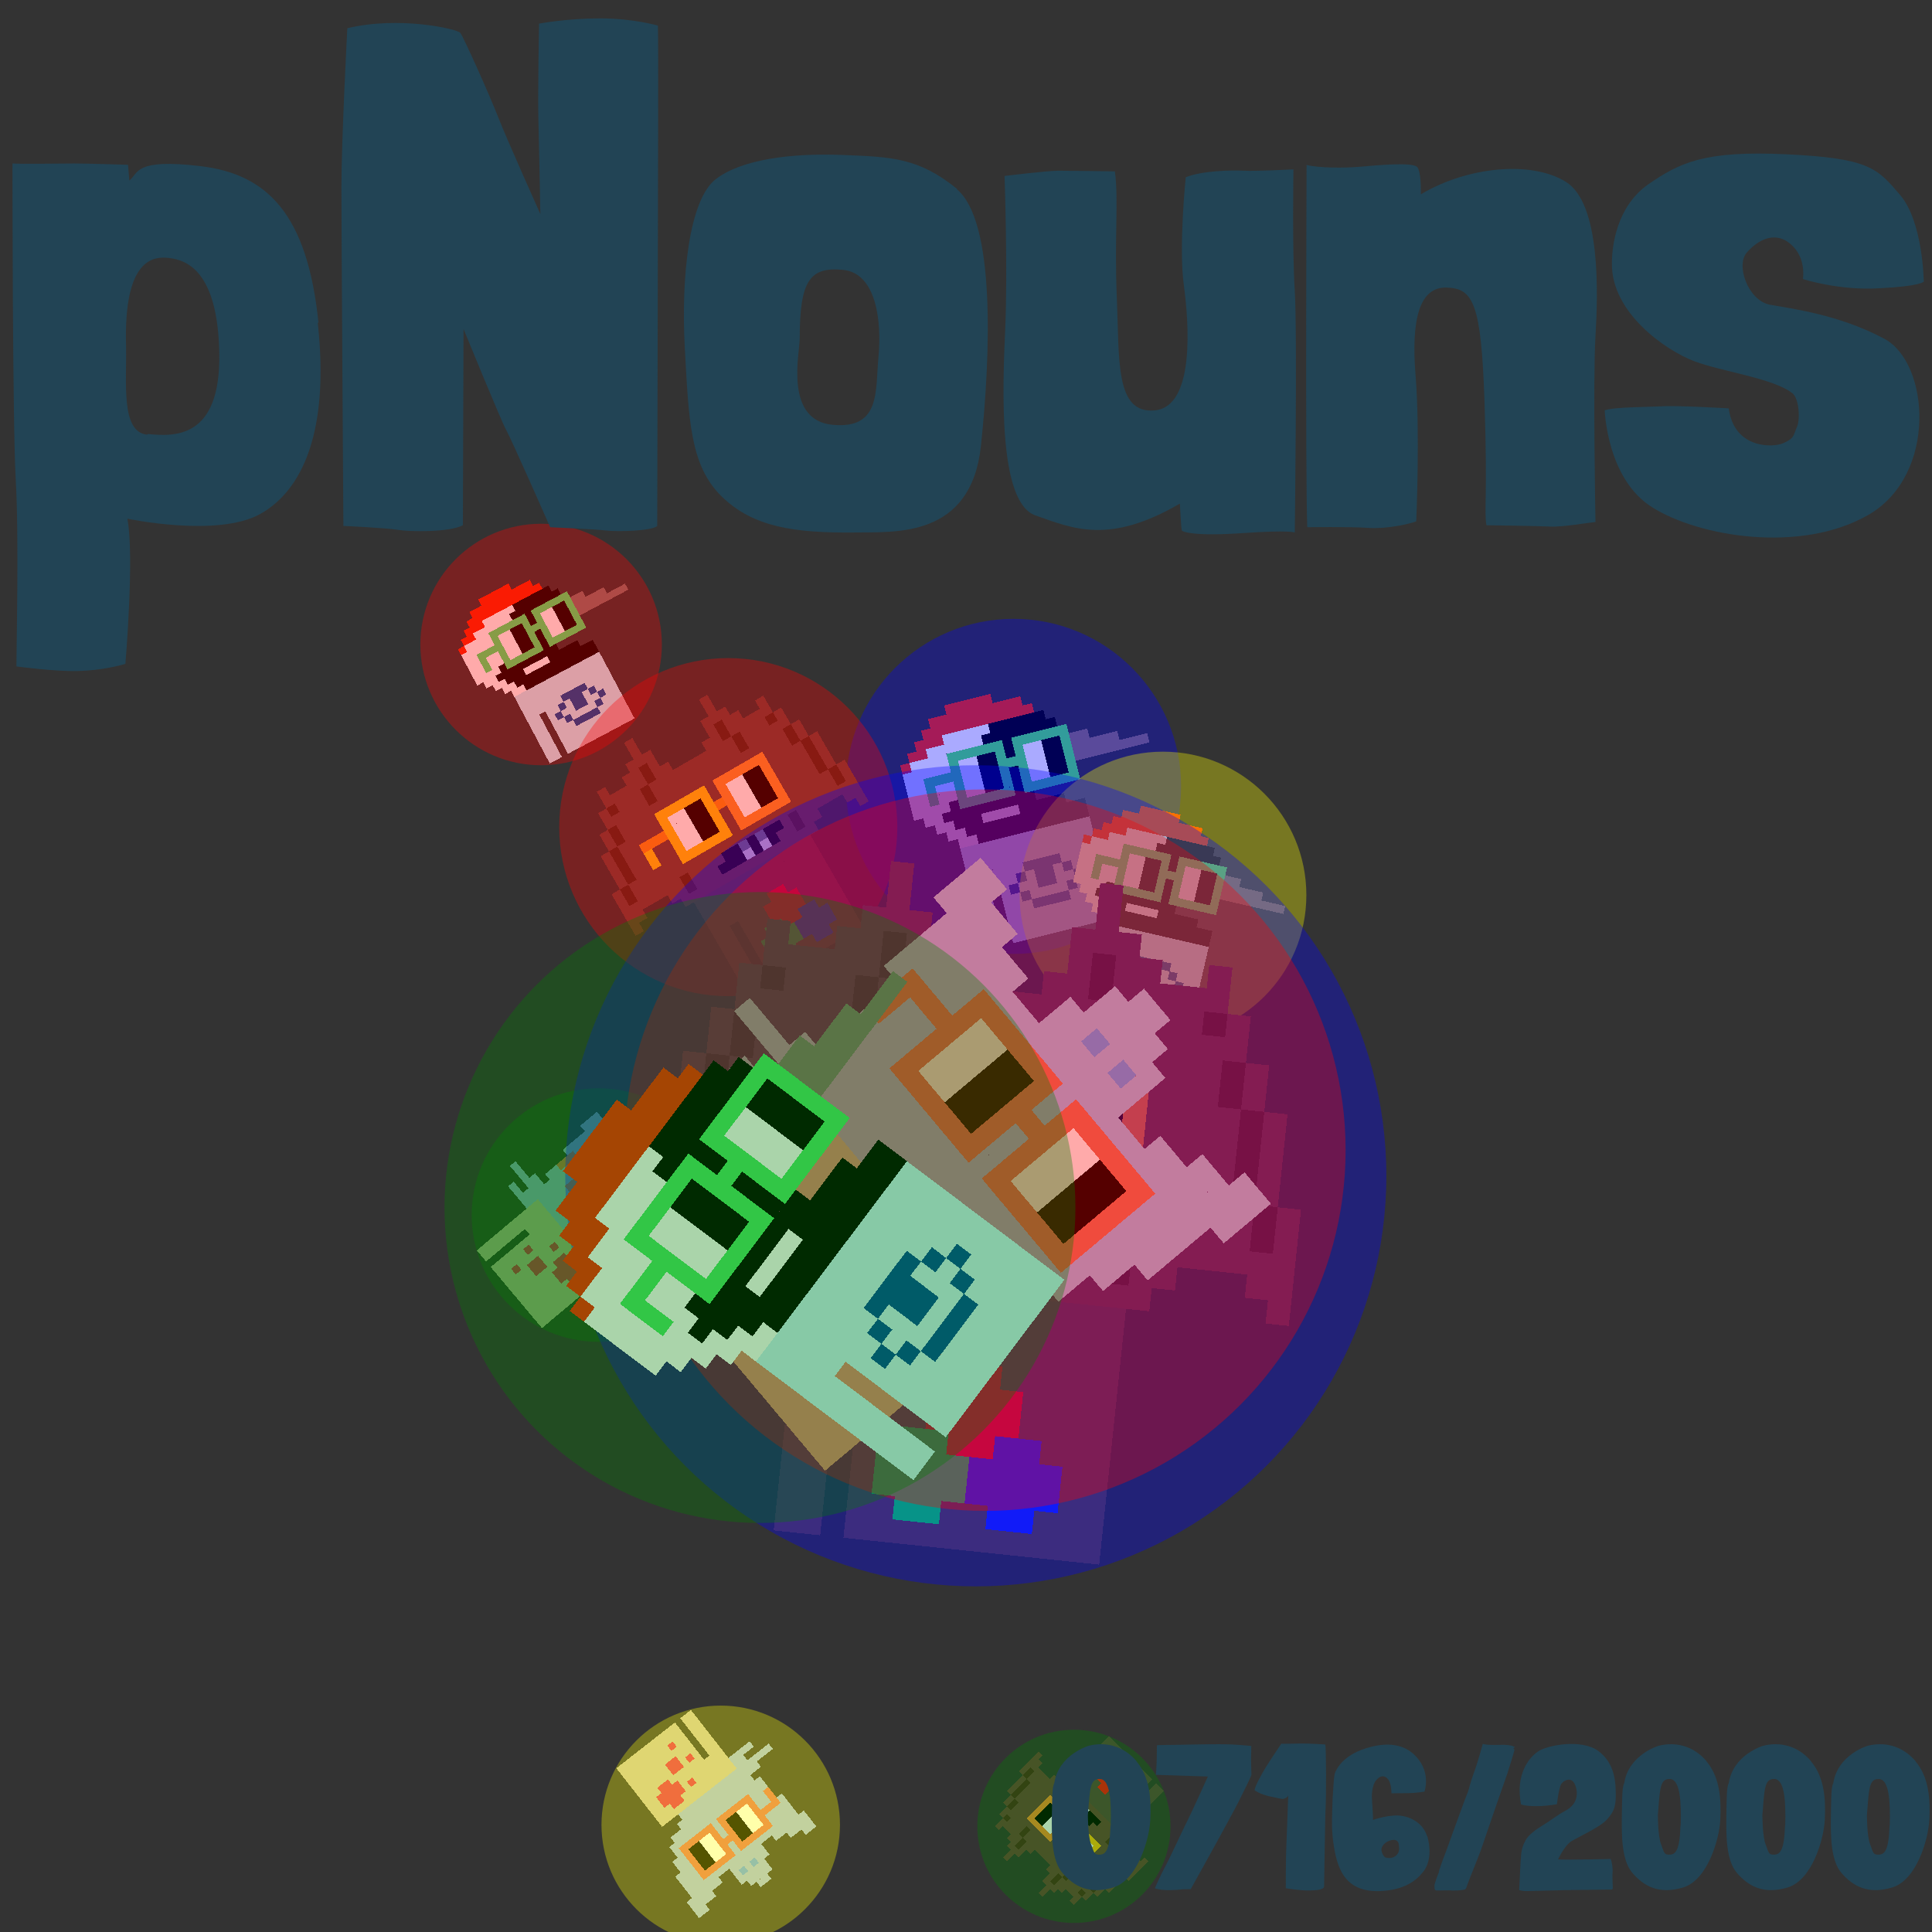 <svg viewBox="0 0 1024 1024"  xmlns="http://www.w3.org/2000/svg">
<rect x="0" y="0" width="1024" height="1024" fill="#333333" stroke="none"/>
<defs>
<g id="nouns716" transform="scale(3.2)" shape-rendering="crispEdges">
<rect width="140" height="10" x="90" y="210" fill="#caeff9" /><rect width="140" height="10" x="90" y="220" fill="#caeff9" /><rect width="140" height="10" x="90" y="230" fill="#caeff9" /><rect width="140" height="10" x="90" y="240" fill="#caeff9" /><rect width="20" height="10" x="90" y="250" fill="#caeff9" /><rect width="110" height="10" x="120" y="250" fill="#caeff9" /><rect width="20" height="10" x="90" y="260" fill="#caeff9" /><rect width="110" height="10" x="120" y="260" fill="#caeff9" /><rect width="20" height="10" x="90" y="270" fill="#caeff9" /><rect width="110" height="10" x="120" y="270" fill="#caeff9" /><rect width="20" height="10" x="90" y="280" fill="#caeff9" /><rect width="110" height="10" x="120" y="280" fill="#caeff9" /><rect width="20" height="10" x="90" y="290" fill="#caeff9" /><rect width="110" height="10" x="120" y="290" fill="#caeff9" /><rect width="20" height="10" x="90" y="300" fill="#caeff9" /><rect width="110" height="10" x="120" y="300" fill="#caeff9" /><rect width="20" height="10" x="90" y="310" fill="#caeff9" /><rect width="110" height="10" x="120" y="310" fill="#caeff9" /><rect width="40" height="10" x="150" y="240" fill="#00499c" /><rect width="10" height="10" x="140" y="250" fill="#00499c" /><rect width="20" height="10" x="160" y="250" fill="#00499c" /><rect width="10" height="10" x="190" y="250" fill="#00499c" /><rect width="10" height="10" x="130" y="260" fill="#00499c" /><rect width="20" height="10" x="160" y="260" fill="#00499c" /><rect width="10" height="10" x="200" y="260" fill="#00499c" /><rect width="10" height="10" x="140" y="270" fill="#00499c" /><rect width="10" height="10" x="190" y="270" fill="#00499c" /><rect width="40" height="10" x="150" y="280" fill="#00499c" /><rect width="50" height="10" x="110" y="60" fill="#f82905" /><rect width="100" height="10" x="90" y="70" fill="#f82905" /><rect width="120" height="10" x="80" y="80" fill="#f82905" /><rect width="30" height="10" x="70" y="90" fill="#f82905" /><rect width="50" height="10" x="100" y="90" fill="#ffffff" /><rect width="60" height="10" x="150" y="90" fill="#000000" /><rect width="20" height="10" x="60" y="100" fill="#f82905" /><rect width="60" height="10" x="80" y="100" fill="#ffffff" /><rect width="80" height="10" x="140" y="100" fill="#000000" /><rect width="10" height="10" x="50" y="110" fill="#f82905" /><rect width="80" height="10" x="60" y="110" fill="#ffffff" /><rect width="90" height="10" x="140" y="110" fill="#000000" /><rect width="90" height="10" x="50" y="120" fill="#ffffff" /><rect width="70" height="10" x="140" y="120" fill="#000000" /><rect width="40" height="10" x="210" y="120" fill="#876f69" /><rect width="100" height="10" x="50" y="130" fill="#ffffff" /><rect width="50" height="10" x="150" y="130" fill="#000000" /><rect width="80" height="10" x="200" y="130" fill="#876f69" /><rect width="60" height="10" x="50" y="140" fill="#ffffff" /><rect width="90" height="10" x="110" y="140" fill="#000000" /><rect width="110" height="10" x="200" y="140" fill="#876f69" /><rect width="50" height="10" x="50" y="150" fill="#ffffff" /><rect width="70" height="10" x="100" y="150" fill="#000000" /><rect width="40" height="10" x="50" y="160" fill="#ffffff" /><rect width="80" height="10" x="90" y="160" fill="#000000" /><rect width="20" height="10" x="60" y="170" fill="#ffffff" /><rect width="100" height="10" x="80" y="170" fill="#000000" /><rect width="20" height="10" x="70" y="180" fill="#ffffff" /><rect width="30" height="10" x="90" y="180" fill="#000000" /><rect width="40" height="10" x="120" y="180" fill="#ffffff" /><rect width="50" height="10" x="160" y="180" fill="#000000" /><rect width="20" height="10" x="80" y="190" fill="#ffffff" /><rect width="130" height="10" x="100" y="190" fill="#000000" /><rect width="20" height="10" x="90" y="200" fill="#ffffff" /><rect width="120" height="10" x="110" y="200" fill="#000000" /><rect width="60" height="10" x="100" y="110" fill="#4bea69" /><rect width="60" height="10" x="170" y="110" fill="#4bea69" /><rect width="10" height="10" x="100" y="120" fill="#4bea69" /><rect width="20" height="10" x="110" y="120" fill="#ffffff" /><rect width="20" height="10" x="130" y="120" fill="#000000" /><rect width="10" height="10" x="150" y="120" fill="#4bea69" /><rect width="10" height="10" x="170" y="120" fill="#4bea69" /><rect width="20" height="10" x="180" y="120" fill="#ffffff" /><rect width="20" height="10" x="200" y="120" fill="#000000" /><rect width="10" height="10" x="220" y="120" fill="#4bea69" /><rect width="40" height="10" x="70" y="130" fill="#4bea69" /><rect width="20" height="10" x="110" y="130" fill="#ffffff" /><rect width="20" height="10" x="130" y="130" fill="#000000" /><rect width="30" height="10" x="150" y="130" fill="#4bea69" /><rect width="20" height="10" x="180" y="130" fill="#ffffff" /><rect width="20" height="10" x="200" y="130" fill="#000000" /><rect width="10" height="10" x="220" y="130" fill="#4bea69" /><rect width="10" height="10" x="70" y="140" fill="#4bea69" /><rect width="10" height="10" x="100" y="140" fill="#4bea69" /><rect width="20" height="10" x="110" y="140" fill="#ffffff" /><rect width="20" height="10" x="130" y="140" fill="#000000" /><rect width="10" height="10" x="150" y="140" fill="#4bea69" /><rect width="10" height="10" x="170" y="140" fill="#4bea69" /><rect width="20" height="10" x="180" y="140" fill="#ffffff" /><rect width="20" height="10" x="200" y="140" fill="#000000" /><rect width="10" height="10" x="220" y="140" fill="#4bea69" /><rect width="10" height="10" x="70" y="150" fill="#4bea69" /><rect width="10" height="10" x="100" y="150" fill="#4bea69" /><rect width="20" height="10" x="110" y="150" fill="#ffffff" /><rect width="20" height="10" x="130" y="150" fill="#000000" /><rect width="10" height="10" x="150" y="150" fill="#4bea69" /><rect width="10" height="10" x="170" y="150" fill="#4bea69" /><rect width="20" height="10" x="180" y="150" fill="#ffffff" /><rect width="20" height="10" x="200" y="150" fill="#000000" /><rect width="10" height="10" x="220" y="150" fill="#4bea69" /><rect width="60" height="10" x="100" y="160" fill="#4bea69" /><rect width="60" height="10" x="170" y="160" fill="#4bea69" />
</g>
<g id="nouns717" transform="scale(3.2)" shape-rendering="crispEdges">
<rect width="140" height="10" x="90" y="210" fill="#5a423f" /><rect width="140" height="10" x="90" y="220" fill="#5a423f" /><rect width="140" height="10" x="90" y="230" fill="#5a423f" /><rect width="140" height="10" x="90" y="240" fill="#5a423f" /><rect width="20" height="10" x="90" y="250" fill="#5a423f" /><rect width="110" height="10" x="120" y="250" fill="#5a423f" /><rect width="20" height="10" x="90" y="260" fill="#5a423f" /><rect width="110" height="10" x="120" y="260" fill="#5a423f" /><rect width="20" height="10" x="90" y="270" fill="#5a423f" /><rect width="110" height="10" x="120" y="270" fill="#5a423f" /><rect width="20" height="10" x="90" y="280" fill="#5a423f" /><rect width="110" height="10" x="120" y="280" fill="#5a423f" /><rect width="20" height="10" x="90" y="290" fill="#5a423f" /><rect width="110" height="10" x="120" y="290" fill="#5a423f" /><rect width="20" height="10" x="90" y="300" fill="#5a423f" /><rect width="110" height="10" x="120" y="300" fill="#5a423f" /><rect width="20" height="10" x="90" y="310" fill="#5a423f" /><rect width="110" height="10" x="120" y="310" fill="#5a423f" /><rect width="20" height="10" x="160" y="240" fill="#ff0e0e" /><rect width="40" height="10" x="150" y="250" fill="#ff0e0e" /><rect width="40" height="10" x="150" y="260" fill="#ff0e0e" /><rect width="20" height="10" x="140" y="270" fill="#0adc4d" /><rect width="20" height="10" x="160" y="270" fill="#ff0e0e" /><rect width="20" height="10" x="180" y="270" fill="#1929f4" /><rect width="40" height="10" x="130" y="280" fill="#0adc4d" /><rect width="40" height="10" x="170" y="280" fill="#1929f4" /><rect width="40" height="10" x="130" y="290" fill="#0adc4d" /><rect width="40" height="10" x="170" y="290" fill="#1929f4" /><rect width="20" height="10" x="140" y="300" fill="#0adc4d" /><rect width="20" height="10" x="180" y="300" fill="#1929f4" /><rect width="10" height="10" x="110" y="30" fill="#6b3f39" /><rect width="10" height="10" x="200" y="30" fill="#6b3f39" /><rect width="10" height="10" x="110" y="40" fill="#6b3f39" /><rect width="10" height="10" x="200" y="40" fill="#6b3f39" /><rect width="30" height="10" x="100" y="50" fill="#6b3f39" /><rect width="30" height="10" x="190" y="50" fill="#6b3f39" /><rect width="10" height="10" x="60" y="60" fill="#6b3f39" /><rect width="20" height="10" x="90" y="60" fill="#6b3f39" /><rect width="10" height="10" x="110" y="60" fill="#4d271b" /><rect width="10" height="10" x="120" y="60" fill="#6b3f39" /><rect width="10" height="10" x="190" y="60" fill="#6b3f39" /><rect width="10" height="10" x="200" y="60" fill="#4d271b" /><rect width="20" height="10" x="210" y="60" fill="#6b3f39" /><rect width="10" height="10" x="250" y="60" fill="#6b3f39" /><rect width="50" height="10" x="60" y="70" fill="#6b3f39" /><rect width="10" height="10" x="110" y="70" fill="#4d271b" /><rect width="20" height="10" x="120" y="70" fill="#6b3f39" /><rect width="20" height="10" x="180" y="70" fill="#6b3f39" /><rect width="10" height="10" x="200" y="70" fill="#4d271b" /><rect width="50" height="10" x="210" y="70" fill="#6b3f39" /><rect width="10" height="10" x="50" y="80" fill="#6b3f39" /><rect width="10" height="10" x="60" y="80" fill="#4d271b" /><rect width="30" height="10" x="70" y="80" fill="#6b3f39" /><rect width="10" height="10" x="100" y="80" fill="#4d271b" /><rect width="100" height="10" x="110" y="80" fill="#6b3f39" /><rect width="10" height="10" x="210" y="80" fill="#4d271b" /><rect width="30" height="10" x="220" y="80" fill="#6b3f39" /><rect width="10" height="10" x="250" y="80" fill="#4d271b" /><rect width="10" height="10" x="260" y="80" fill="#6b3f39" /><rect width="50" height="10" x="50" y="90" fill="#6b3f39" /><rect width="10" height="10" x="100" y="90" fill="#4d271b" /><rect width="100" height="10" x="110" y="90" fill="#6b3f39" /><rect width="10" height="10" x="210" y="90" fill="#4d271b" /><rect width="50" height="10" x="220" y="90" fill="#6b3f39" /><rect width="10" height="10" x="40" y="100" fill="#6b3f39" /><rect width="10" height="10" x="50" y="100" fill="#4d271b" /><rect width="200" height="10" x="60" y="100" fill="#6b3f39" /><rect width="10" height="10" x="260" y="100" fill="#4d271b" /><rect width="10" height="10" x="270" y="100" fill="#6b3f39" /><rect width="10" height="10" x="40" y="110" fill="#6b3f39" /><rect width="10" height="10" x="50" y="110" fill="#4d271b" /><rect width="200" height="10" x="60" y="110" fill="#6b3f39" /><rect width="10" height="10" x="260" y="110" fill="#4d271b" /><rect width="10" height="10" x="270" y="110" fill="#6b3f39" /><rect width="10" height="10" x="30" y="120" fill="#6b3f39" /><rect width="10" height="10" x="40" y="120" fill="#4d271b" /><rect width="220" height="10" x="50" y="120" fill="#6b3f39" /><rect width="10" height="10" x="270" y="120" fill="#4d271b" /><rect width="10" height="10" x="280" y="120" fill="#6b3f39" /><rect width="10" height="10" x="30" y="130" fill="#6b3f39" /><rect width="10" height="10" x="40" y="130" fill="#4d271b" /><rect width="220" height="10" x="50" y="130" fill="#6b3f39" /><rect width="10" height="10" x="270" y="130" fill="#4d271b" /><rect width="10" height="10" x="280" y="130" fill="#6b3f39" /><rect width="10" height="10" x="30" y="140" fill="#6b3f39" /><rect width="10" height="10" x="40" y="140" fill="#4d271b" /><rect width="220" height="10" x="50" y="140" fill="#6b3f39" /><rect width="10" height="10" x="270" y="140" fill="#4d271b" /><rect width="10" height="10" x="280" y="140" fill="#6b3f39" /><rect width="10" height="10" x="30" y="150" fill="#6b3f39" /><rect width="10" height="10" x="40" y="150" fill="#4d271b" /><rect width="220" height="10" x="50" y="150" fill="#6b3f39" /><rect width="10" height="10" x="270" y="150" fill="#4d271b" /><rect width="10" height="10" x="280" y="150" fill="#6b3f39" /><rect width="10" height="10" x="20" y="160" fill="#6b3f39" /><rect width="10" height="10" x="30" y="160" fill="#4d271b" /><rect width="240" height="10" x="40" y="160" fill="#6b3f39" /><rect width="10" height="10" x="280" y="160" fill="#4d271b" /><rect width="10" height="10" x="290" y="160" fill="#6b3f39" /><rect width="10" height="10" x="20" y="170" fill="#6b3f39" /><rect width="10" height="10" x="30" y="170" fill="#4d271b" /><rect width="240" height="10" x="40" y="170" fill="#6b3f39" /><rect width="10" height="10" x="280" y="170" fill="#4d271b" /><rect width="10" height="10" x="290" y="170" fill="#6b3f39" /><rect width="70" height="10" x="20" y="180" fill="#6b3f39" /><rect width="10" height="10" x="90" y="180" fill="#4d271b" /><rect width="40" height="10" x="100" y="180" fill="#6b3f39" /><rect width="20" height="10" x="140" y="180" fill="#000000" /><rect width="10" height="10" x="160" y="180" fill="#76858b" /><rect width="10" height="10" x="170" y="180" fill="#000000" /><rect width="10" height="10" x="180" y="180" fill="#76858b" /><rect width="20" height="10" x="190" y="180" fill="#000000" /><rect width="10" height="10" x="210" y="180" fill="#6b3f39" /><rect width="10" height="10" x="220" y="180" fill="#4d271b" /><rect width="70" height="10" x="230" y="180" fill="#6b3f39" /><rect width="20" height="10" x="20" y="190" fill="#6b3f39" /><rect width="20" height="10" x="70" y="190" fill="#6b3f39" /><rect width="10" height="10" x="90" y="190" fill="#4d271b" /><rect width="30" height="10" x="100" y="190" fill="#6b3f39" /><rect width="30" height="10" x="130" y="190" fill="#000000" /><rect width="10" height="10" x="160" y="190" fill="#ffffff" /><rect width="10" height="10" x="170" y="190" fill="#000000" /><rect width="10" height="10" x="180" y="190" fill="#ffffff" /><rect width="10" height="10" x="190" y="190" fill="#000000" /><rect width="20" height="10" x="200" y="190" fill="#6b3f39" /><rect width="10" height="10" x="220" y="190" fill="#4d271b" /><rect width="20" height="10" x="230" y="190" fill="#6b3f39" /><rect width="20" height="10" x="280" y="190" fill="#6b3f39" /><rect width="10" height="10" x="20" y="200" fill="#6b3f39" /><rect width="160" height="10" x="80" y="200" fill="#6b3f39" /><rect width="10" height="10" x="290" y="200" fill="#6b3f39" /><rect width="60" height="10" x="100" y="110" fill="#ffc110" /><rect width="60" height="10" x="170" y="110" fill="#f98f30" /><rect width="10" height="10" x="100" y="120" fill="#ffc110" /><rect width="20" height="10" x="110" y="120" fill="#ffffff" /><rect width="20" height="10" x="130" y="120" fill="#000000" /><rect width="10" height="10" x="150" y="120" fill="#ffc110" /><rect width="10" height="10" x="170" y="120" fill="#f98f30" /><rect width="20" height="10" x="180" y="120" fill="#ffffff" /><rect width="20" height="10" x="200" y="120" fill="#000000" /><rect width="10" height="10" x="220" y="120" fill="#f98f30" /><rect width="30" height="10" x="70" y="130" fill="#f78a18" /><rect width="10" height="10" x="100" y="130" fill="#ffc110" /><rect width="20" height="10" x="110" y="130" fill="#ffffff" /><rect width="20" height="10" x="130" y="130" fill="#000000" /><rect width="10" height="10" x="150" y="130" fill="#ffc110" /><rect width="10" height="10" x="160" y="130" fill="#f78a18" /><rect width="10" height="10" x="170" y="130" fill="#f98f30" /><rect width="20" height="10" x="180" y="130" fill="#ffffff" /><rect width="20" height="10" x="200" y="130" fill="#000000" /><rect width="10" height="10" x="220" y="130" fill="#f98f30" /><rect width="10" height="10" x="70" y="140" fill="#ffc110" /><rect width="10" height="10" x="100" y="140" fill="#ffc110" /><rect width="20" height="10" x="110" y="140" fill="#ffffff" /><rect width="20" height="10" x="130" y="140" fill="#000000" /><rect width="10" height="10" x="150" y="140" fill="#ffc110" /><rect width="10" height="10" x="170" y="140" fill="#f98f30" /><rect width="20" height="10" x="180" y="140" fill="#ffffff" /><rect width="20" height="10" x="200" y="140" fill="#000000" /><rect width="10" height="10" x="220" y="140" fill="#f98f30" /><rect width="10" height="10" x="70" y="150" fill="#ffc110" /><rect width="10" height="10" x="100" y="150" fill="#ffc110" /><rect width="20" height="10" x="110" y="150" fill="#ffffff" /><rect width="20" height="10" x="130" y="150" fill="#000000" /><rect width="10" height="10" x="150" y="150" fill="#ffc110" /><rect width="10" height="10" x="170" y="150" fill="#f98f30" /><rect width="20" height="10" x="180" y="150" fill="#ffffff" /><rect width="20" height="10" x="200" y="150" fill="#000000" /><rect width="10" height="10" x="220" y="150" fill="#f98f30" /><rect width="60" height="10" x="100" y="160" fill="#ffc110" /><rect width="60" height="10" x="170" y="160" fill="#f98f30" />
</g>
<g id="nouns718" transform="scale(3.2)" shape-rendering="crispEdges">
<rect width="140" height="10" x="90" y="210" fill="#cfc2ab" /><rect width="140" height="10" x="90" y="220" fill="#cfc2ab" /><rect width="140" height="10" x="90" y="230" fill="#cfc2ab" /><rect width="140" height="10" x="90" y="240" fill="#cfc2ab" /><rect width="20" height="10" x="90" y="250" fill="#cfc2ab" /><rect width="110" height="10" x="120" y="250" fill="#cfc2ab" /><rect width="20" height="10" x="90" y="260" fill="#cfc2ab" /><rect width="110" height="10" x="120" y="260" fill="#cfc2ab" /><rect width="20" height="10" x="90" y="270" fill="#cfc2ab" /><rect width="110" height="10" x="120" y="270" fill="#cfc2ab" /><rect width="20" height="10" x="90" y="280" fill="#cfc2ab" /><rect width="110" height="10" x="120" y="280" fill="#cfc2ab" /><rect width="20" height="10" x="90" y="290" fill="#cfc2ab" /><rect width="110" height="10" x="120" y="290" fill="#cfc2ab" /><rect width="20" height="10" x="90" y="300" fill="#cfc2ab" /><rect width="110" height="10" x="120" y="300" fill="#cfc2ab" /><rect width="20" height="10" x="90" y="310" fill="#cfc2ab" /><rect width="110" height="10" x="120" y="310" fill="#cfc2ab" /><rect width="20" height="10" x="180" y="220" fill="#e9265c" /><rect width="10" height="10" x="150" y="230" fill="#e9265c" /><rect width="40" height="10" x="170" y="230" fill="#e9265c" /><rect width="40" height="10" x="170" y="240" fill="#e9265c" /><rect width="20" height="10" x="180" y="250" fill="#e9265c" /><rect width="10" height="10" x="130" y="260" fill="#e9265c" /><rect width="20" height="10" x="150" y="260" fill="#e9265c" /><rect width="20" height="10" x="150" y="270" fill="#e9265c" /><rect width="10" height="10" x="140" y="290" fill="#e9265c" /><rect width="20" height="10" x="150" y="50" fill="#a3baed" /><rect width="40" height="10" x="140" y="60" fill="#a3baed" /><rect width="20" height="10" x="50" y="70" fill="#a3baed" /><rect width="50" height="10" x="140" y="70" fill="#a3baed" /><rect width="20" height="10" x="250" y="70" fill="#a3baed" /><rect width="40" height="10" x="50" y="80" fill="#a3baed" /><rect width="20" height="10" x="130" y="80" fill="#a3baed" /><rect width="10" height="10" x="150" y="80" fill="#63a0f9" /><rect width="10" height="10" x="160" y="80" fill="#a3baed" /><rect width="10" height="10" x="170" y="80" fill="#63a0f9" /><rect width="10" height="10" x="180" y="80" fill="#a3baed" /><rect width="40" height="10" x="230" y="80" fill="#a3baed" /><rect width="60" height="10" x="50" y="90" fill="#a3baed" /><rect width="60" height="10" x="130" y="90" fill="#a3baed" /><rect width="60" height="10" x="210" y="90" fill="#a3baed" /><rect width="200" height="10" x="60" y="100" fill="#a3baed" /><rect width="200" height="10" x="60" y="110" fill="#a3baed" /><rect width="200" height="10" x="60" y="120" fill="#a3baed" /><rect width="200" height="10" x="60" y="130" fill="#a3baed" /><rect width="180" height="10" x="70" y="140" fill="#a3baed" /><rect width="180" height="10" x="70" y="150" fill="#a3baed" /><rect width="170" height="10" x="70" y="160" fill="#a3baed" /><rect width="170" height="10" x="70" y="170" fill="#a3baed" /><rect width="150" height="10" x="80" y="180" fill="#a3baed" /><rect width="150" height="10" x="60" y="190" fill="#a3baed" /><rect width="170" height="10" x="30" y="200" fill="#a3baed" /><rect width="20" height="10" x="70" y="210" fill="#a3baed" /><rect width="40" height="10" x="50" y="220" fill="#a3baed" /><rect width="60" height="10" x="100" y="110" fill="#e8705b" /><rect width="60" height="10" x="170" y="110" fill="#e8705b" /><rect width="10" height="10" x="100" y="120" fill="#e8705b" /><rect width="20" height="10" x="110" y="120" fill="#ffffff" /><rect width="20" height="10" x="130" y="120" fill="#000000" /><rect width="10" height="10" x="150" y="120" fill="#e8705b" /><rect width="10" height="10" x="170" y="120" fill="#e8705b" /><rect width="20" height="10" x="180" y="120" fill="#ffffff" /><rect width="20" height="10" x="200" y="120" fill="#000000" /><rect width="10" height="10" x="220" y="120" fill="#e8705b" /><rect width="40" height="10" x="70" y="130" fill="#e8705b" /><rect width="20" height="10" x="110" y="130" fill="#ffffff" /><rect width="20" height="10" x="130" y="130" fill="#000000" /><rect width="30" height="10" x="150" y="130" fill="#e8705b" /><rect width="20" height="10" x="180" y="130" fill="#ffffff" /><rect width="20" height="10" x="200" y="130" fill="#000000" /><rect width="10" height="10" x="220" y="130" fill="#e8705b" /><rect width="10" height="10" x="70" y="140" fill="#e8705b" /><rect width="10" height="10" x="100" y="140" fill="#e8705b" /><rect width="20" height="10" x="110" y="140" fill="#ffffff" /><rect width="20" height="10" x="130" y="140" fill="#000000" /><rect width="10" height="10" x="150" y="140" fill="#e8705b" /><rect width="10" height="10" x="170" y="140" fill="#e8705b" /><rect width="20" height="10" x="180" y="140" fill="#ffffff" /><rect width="20" height="10" x="200" y="140" fill="#000000" /><rect width="10" height="10" x="220" y="140" fill="#e8705b" /><rect width="10" height="10" x="70" y="150" fill="#e8705b" /><rect width="10" height="10" x="100" y="150" fill="#e8705b" /><rect width="20" height="10" x="110" y="150" fill="#ffffff" /><rect width="20" height="10" x="130" y="150" fill="#000000" /><rect width="10" height="10" x="150" y="150" fill="#e8705b" /><rect width="10" height="10" x="170" y="150" fill="#e8705b" /><rect width="20" height="10" x="180" y="150" fill="#ffffff" /><rect width="20" height="10" x="200" y="150" fill="#000000" /><rect width="10" height="10" x="220" y="150" fill="#e8705b" /><rect width="60" height="10" x="100" y="160" fill="#e8705b" /><rect width="60" height="10" x="170" y="160" fill="#e8705b" />
</g>
<g x_x="x" id="circles716"><g x_x="x" transform="translate(102,204) scale(0.8)"><g x_x="x"><use href="#nouns716" transform="translate(158 99) scale(0.142) rotate(332,512,512)"/>
<circle cx="231" cy="172" r="80" fill="red" opacity="0.333"/>
</g>
<g x_x="x"><use href="#nouns717" transform="translate(525 896) scale(0.115) rotate(225,512,512)"/>
<circle cx="584" cy="955" r="64" fill="green" opacity="0.333"/>
</g>
<g x_x="x"><use href="#nouns718" transform="translate(278 882) scale(0.140) rotate(142,512,512)"/>
<circle cx="350" cy="954" r="79" fill="yellow" opacity="0.333"/>
</g>
<g x_x="x"><use href="#nouns716" transform="translate(443 165) scale(0.197) rotate(346,512,512)"/>
<circle cx="544" cy="266" r="111" fill="blue" opacity="0.333"/>
</g>
<g x_x="x"><use href="#nouns717" transform="translate(253 191) scale(0.199) rotate(330,512,512)"/>
<circle cx="355" cy="293" r="112" fill="red" opacity="0.333"/>
</g>
<g x_x="x"><use href="#nouns718" transform="translate(192 473) scale(0.150) rotate(410,512,512)"/>
<circle cx="269" cy="550" r="84" fill="green" opacity="0.333"/>
</g>
<g x_x="x"><use href="#nouns716" transform="translate(556 251) scale(0.169) rotate(373,512,512)"/>
<circle cx="643" cy="338" r="95" fill="yellow" opacity="0.333"/>
</g>
<g x_x="x"><use href="#nouns717" transform="translate(271 276) scale(0.484) rotate(366,512,512)"/>
<circle cx="519" cy="524" r="272" fill="blue" opacity="0.333"/>
</g>
<g x_x="x"><use href="#nouns718" transform="translate(307 289) scale(0.425) rotate(410,512,512)"/>
<circle cx="525" cy="507" r="239" fill="red" opacity="0.333"/>
</g>
<g x_x="x"><use href="#nouns716" transform="translate(186 355) scale(0.371) rotate(307,512,512)"/>
<circle cx="376" cy="545" r="209" fill="green" opacity="0.333"/>
</g>
</g>
<g x_x="x" fill="#224455" transform="scale(0.348)"><path d="M485 491 c-17 -165 -78 -226 -180 -238 -101 -12 -94 11 -108 22 l-2 -24 s-60 -2 -82 -2 -81 1 -94 0 c0 0 0 395 5 482 5 86 1 257 1 284 0 0 59 8 94 7 s63 -8 72 -11 c0 0 14 -165 3 -221 0 0 137 29 202 -7 s106 -127 88 -291 Zm-261 171 c-40 -4 -31 -78 -32 -134 -4 -135 42 -138 66 -135 24 3 74 17 76 146 2 130 -69 126 -109 122 Z"/>
<path d="M31 43 s-9 170 -9 243 3 503 3 515 c0 0 65 3 83 6 s78 4 99 -7 c0 0 1 -286 1 -299 0 0 58 142 65 154 s67 148 67 148 c0 0 69 3 85 5 s70 1 78 -7 c0 0 1 -404 1 -434 s1 -316 0 -328 c0 0 -37 -11 -88 -11 s-93 8 -93 8 c0 0 -2 109 -1 145 s3 145 3 145 c0 0 -52 -116 -64 -147 s-53 -123 -58 -129 S110 24 31 43 Z" transform="translate(498 0)"/>
<path d="M434 288 c-59 -48 -100 -49 -175 -52 -75 -3 -153 6 -193 37 -40 31 -53 147 -47 257 6 110 8 179 56 226 48 47 111 56 204 55 60 -1 176 9 191 -132 15 -141 22 -343 -37 -391 Zm-120 255 c-5 52 4 111 -70 104 -74 -7 -50 -110 -50 -131 0 -88 15 -110 66 -105 51 5 59 79 54 132 Z" transform="translate(1024 0)"/>
<path d="M8 268 s5 143 1 233 -11 264 46 284 112 45 220 -18 c0 0 2 39 3 41 s19 9 92 4 80 -1 80 -1 c0 0 4 -306 0 -368 s-2 -185 -2 -185 c0 0 -58 3 -76 2 s-64 0 -88 10 c0 0 -11 105 -3 164 s17 185 -44 191 -54 -77 -58 -171 3 -149 -3 -193 c0 0 -69 -1 -86 -1 s-82 8 -82 8 Z" transform="translate(1522 0)"/>
<path d="M7 251 s-2 467 1 552 c0 0 65 -1 93 1 s63 -6 73 -10 c0 0 6 -136 -1 -222 s6 -135 47 -134 53 24 58 174 -1 165 3 188 c0 0 78 1 97 2 s58 -6 69 -7 c0 0 -4 -217 0 -283 s8 -202 -45 -235 -151 -23 -221 19 c0 0 1 -32 -5 -41 s-64 -3 -88 -1 -63 2 -82 -3 Z" transform="translate(1983 0)"/>
<path d="M5 624 s3 106 73 149 c70 44 225 71 329 11 105 -61 93 -231 24 -268 -69 -37 -142 -46 -175 -52 -33 -7 -52 -61 -34 -80 18 -20 39 -28 58 -18 19 11 30 32 27 59 0 0 55 18 117 14 62 -3 67 -10 67 -10 0 0 -1 -91 -36 -132 -35 -41 -47 -56 -173 -62 -126 -6 -163 13 -211 46 -48 34 -55 94 -55 120 -1 76 83 133 125 149 s121 26 150 49 c10 8 12 39 7 51 -6 13 -3 17 -21 25 -15 7 -75 9 -83 -53 0 0 -83 -5 -105 -3 -22 1 -71 1 -84 6 Z" transform="translate(2439 0)"/>
</g>
<g x_x="x" fill="#224455" transform="translate(556 922) scale(0.1)"><path d="M465 116 C394 31 297 11 210 33 c0 0 -158 46 -182 197 -12 25 -11 75 -13 176 -1 101 -2 235 57 302 59 68 139 115 268 76 s192 -254 197 -361 c5 -107 -2 -223 -73 -307 Zm-139 340 c-4 131 -26 153 -57 154 -32 1 -29 -11 -46 -55 -17 -43 -17 -154 -17 -154 11 -142 11 -194 64 -192 s61 115 57 247 Z"/>
<path d="M12 187 s261 8 276 9 c0 0 -89 197 -106 229 s-91 194 -118 244 S7 788 7 788 c0 0 26 12 88 10 s30 -5 102 -5 c0 0 137 -246 149 -269 s88 -160 105 -195 66 -131 68 -142 c0 0 -3 -84 -2 -95 s1 -58 1 -58 c0 0 -59 -6 -105 -8 s-91 -1 -122 -1 -159 3 -171 3 -98 1 -102 2 c0 0 -1 64 -1 75 s-3 74 -5 83 Z" transform="translate(554 0)"/>
<path d="M188 295 s-9 244 -11 295 -2 198 -2 198 c0 0 78 13 124 12 s78 -5 79 -22 5 -374 8 -415 4 -323 -2 -337 c0 0 -95 -6 -130 -5 s-99 2 -103 1 c0 0 -67 100 -84 128 S9 251 10 269 c0 0 27 20 75 31 s70 15 75 15 24 -7 28 -19 Z" transform="translate(1080 0)"/>
<path d="M510 513 c-17 -58 -69 -97 -131 -108 -62 -12 -156 21 -156 21 2 -12 -6 -109 -6 -121 0 -12 1 -61 21 -87 20 -26 44 -32 64 -9 20 23 19 76 19 76 0 0 51 -1 89 -1 s86 -8 86 -8 c0 0 35 -96 -40 -181 C382 9 268 15 161 55 54 96 27 164 22 176 c-5 12 -8 57 -8 62 0 5 -4 64 -5 77 s-4 115 -3 148 8 158 49 236 114 112 224 103 c110 -9 170 -50 211 -102 s38 -130 21 -188 Zm-166 103 c-26 21 -57 8 -57 8 -9 -7 -16 -20 -19 -37 -3 -17 16 -46 53 -54 37 -8 39 21 39 26 0 5 10 36 -16 57 Z" transform="translate(1494 0)"/>
<path d="M110 800 s52 2 76 -6 c0 0 5 -3 12 -26 s57 -142 72 -185 78 -229 91 -265 40 -113 48 -137 38 -122 38 -126 -4 -7 -6 -7 c0 0 3 -6 9 -7 0 0 -15 -15 -74 -13 s-86 -1 -97 -5 c0 0 -28 102 -41 136 s-28 83 -28 85 -9 34 -14 44 -65 177 -71 192 -38 108 -43 119 -42 112 -35 102 c0 0 -25 63 -24 73 s-3 26 12 26 74 -1 74 -1 Z" transform="translate(2020 0)"/>
<path d="M211 343 s10 -90 24 -109 57 -42 75 13 -2 102 -52 129 -76 51 -129 83 -74 59 -78 65 -24 36 -29 79 -10 187 -11 195 c0 0 15 4 30 5 s189 -5 212 -5 238 -3 246 -3 8 -6 8 -9 -3 -73 -1 -85 -3 -52 -10 -68 c0 0 -252 6 -279 2 0 0 35 -75 72 -97 s153 -76 185 -112 49 -59 49 -129 -4 -170 -92 -236 -270 -32 -320 2 S-10 187 21 344 c0 0 57 21 190 -1 Z" transform="translate(2481 0)"/>
<path d="M465 116 C394 31 297 11 210 33 c0 0 -158 46 -182 197 -12 25 -11 75 -13 176 -1 101 -2 235 57 302 59 68 139 115 268 76 s192 -254 197 -361 c5 -107 -2 -223 -73 -307 Zm-139 340 c-4 131 -26 153 -57 154 -32 1 -29 -11 -46 -55 -17 -43 -17 -154 -17 -154 11 -142 11 -194 64 -192 s61 115 57 247 Z" transform="translate(3021 0)"/>
<path d="M465 116 C394 31 297 11 210 33 c0 0 -158 46 -182 197 -12 25 -11 75 -13 176 -1 101 -2 235 57 302 59 68 139 115 268 76 s192 -254 197 -361 c5 -107 -2 -223 -73 -307 Zm-139 340 c-4 131 -26 153 -57 154 -32 1 -29 -11 -46 -55 -17 -43 -17 -154 -17 -154 11 -142 11 -194 64 -192 s61 115 57 247 Z" transform="translate(3575 0)"/>
<path d="M465 116 C394 31 297 11 210 33 c0 0 -158 46 -182 197 -12 25 -11 75 -13 176 -1 101 -2 235 57 302 59 68 139 115 268 76 s192 -254 197 -361 c5 -107 -2 -223 -73 -307 Zm-139 340 c-4 131 -26 153 -57 154 -32 1 -29 -11 -46 -55 -17 -43 -17 -154 -17 -154 11 -142 11 -194 64 -192 s61 115 57 247 Z" transform="translate(4129 0)"/>
</g>
</g>
</defs>
<use href="#circles716" />
</svg>
